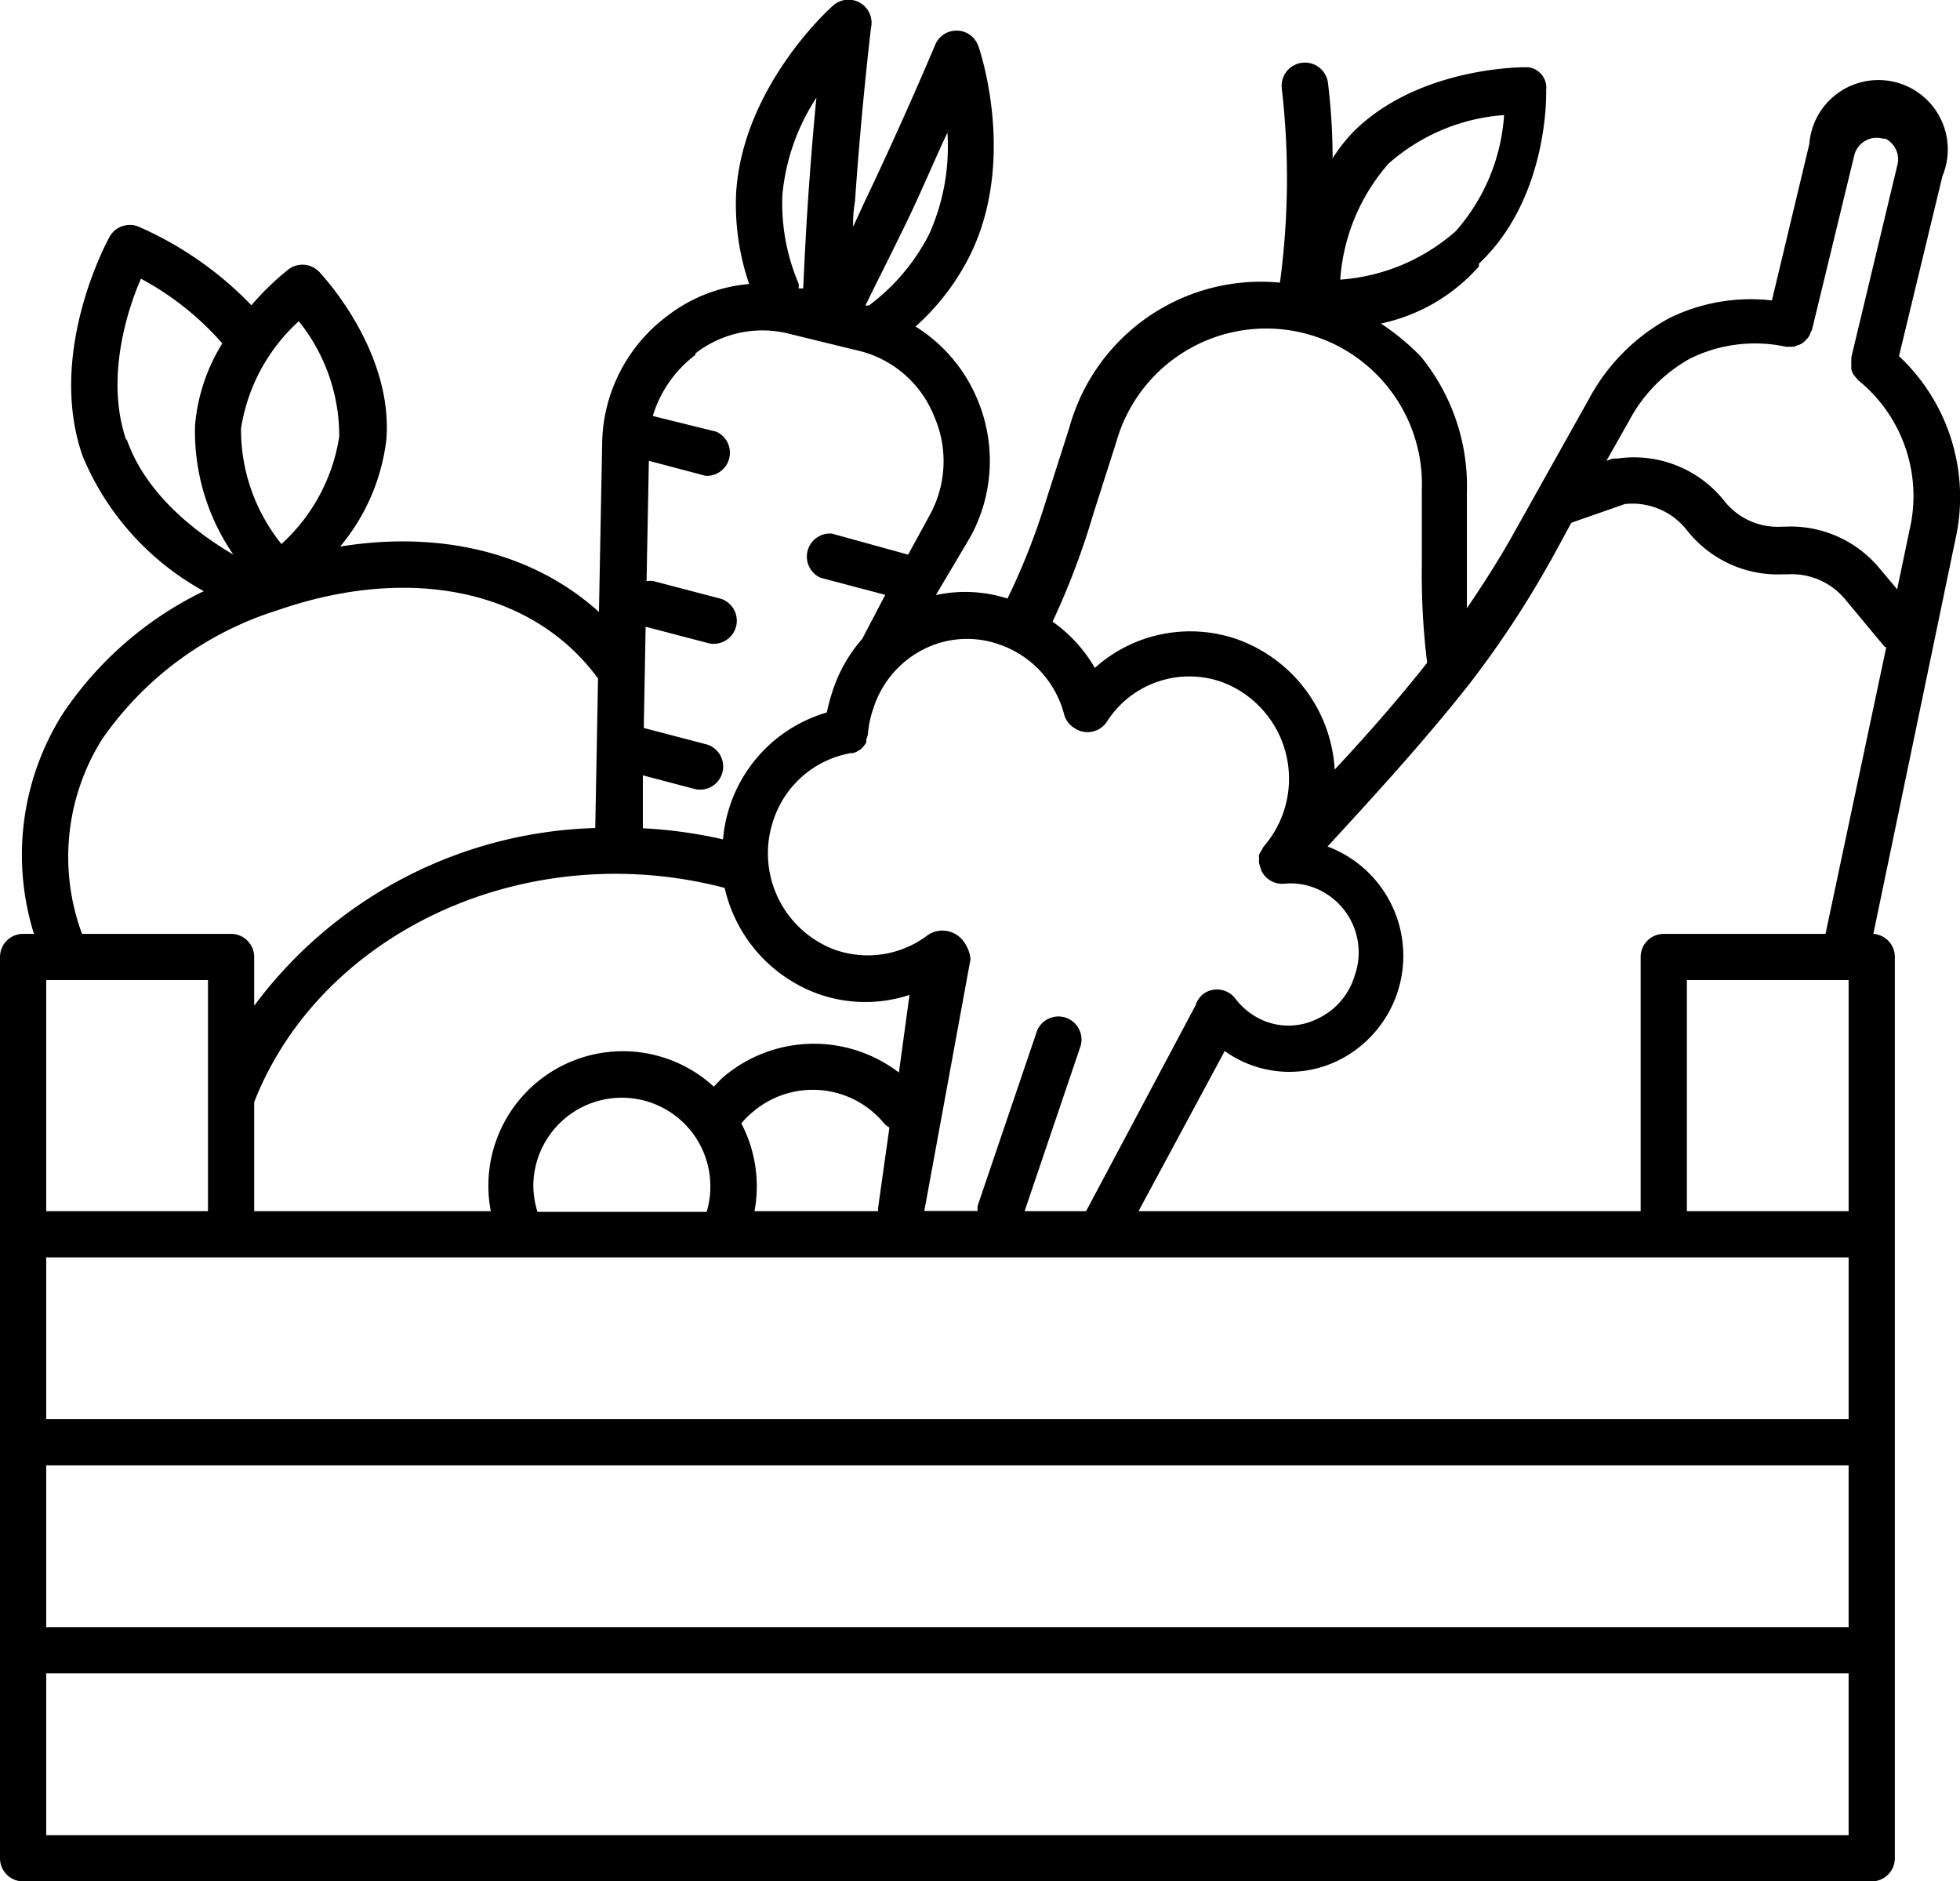 <svg xmlns="http://www.w3.org/2000/svg" viewBox="0 0 84.82 81.41"><title>Asset 1</title><g id="Layer_2" data-name="Layer 2"><g id="Layer_1-2" data-name="Layer 1"><path d="M82.18,15.41l1.88-7.79a3,3,0,0,0-5.54-2.31,3,3,0,0,0-.22.92L76.68,13a8,8,0,0,0-4.45.77,8.59,8.59,0,0,0-3.46,3.48l-3.4,6.07c-.57,1-1.21,2-1.89,3v-5a8.86,8.86,0,0,0-2-5.9A10.41,10.41,0,0,0,59.76,14,7.82,7.82,0,0,0,64,11.53v-.12c3-2.82,2.92-7.31,2.91-7.5a.89.89,0,0,0-.77-1H66c-.17,0-4.63,0-7.43,2.79a7.13,7.13,0,0,0-.9,1.15,27.26,27.26,0,0,0-.2-3.25,1,1,0,1,0-2,.23,33.74,33.74,0,0,1-.08,8.4,8.6,8.6,0,0,0-9.11,6.26l-1,3.13a29.69,29.69,0,0,1-1.68,4.28,6,6,0,0,0-3.1-.15L42,23.22a6.84,6.84,0,0,0,.27-6,6.76,6.76,0,0,0-2.65-3.09A10.25,10.25,0,0,0,42,11c2-4.1.41-8.82.34-9a1,1,0,0,0-1.87-.06s-1.32,3.16-3.09,6.87l-.46,1A5.4,5.4,0,0,1,37,8.72c.28-4.1.69-7.47.69-7.5A1,1,0,0,0,36,.29c-.16.14-3.83,3.48-4.14,8a10.63,10.63,0,0,0,.56,4,6.71,6.71,0,0,0-3.54,1.38,7,7,0,0,0-2.82,5.45l-.14,7.36c-2.81-2.54-6.8-3.54-11.2-2.83a8.83,8.83,0,0,0,2-4.63c.3-3.85-2.78-7.12-2.91-7.26a1,1,0,0,0-1.33-.1,11.72,11.72,0,0,0-1.6,1.55A15.22,15.22,0,0,0,6,9.81a1,1,0,0,0-1.26.44c-.11.2-2.72,5-1.17,9.47a11.85,11.85,0,0,0,5.25,5.86A15.39,15.39,0,0,0,2.7,30.91a11.44,11.44,0,0,0-1.23,9.5H1a1,1,0,0,0-1,1v39a1,1,0,0,0,1,1H81a1,1,0,0,0,1-1v-39a1,1,0,0,0-.93-1l3.61-17.35A8.36,8.36,0,0,0,82.18,15.41ZM70.51,18.19a6.61,6.61,0,0,1,2.64-2.68A6.36,6.36,0,0,1,77.27,15a.49.49,0,0,0,.17,0,.67.67,0,0,0,.2,0l.18-.07a.58.58,0,0,0,.31-.2.86.86,0,0,0,.13-.14.66.66,0,0,0,.09-.19,1,1,0,0,0,.07-.15L80.25,6.7A1,1,0,0,1,81.49,6l.1,0a1,1,0,0,1,.53,1.1l-2,8.35v.14a.81.81,0,0,0,0,.22,1.21,1.21,0,0,0,0,.18,1.34,1.34,0,0,0,.07.18,1.09,1.09,0,0,0,.13.17l.09.11a6.44,6.44,0,0,1,2.29,6.18l-.6,2.87-.79-.94a5,5,0,0,0-4.08-1.77H77.1a2.93,2.93,0,0,1-2.5-1.14A5,5,0,0,0,70,19.84h-.2l-.28.1Zm-3.4,6.07L68,22.62l2.32-.81A3,3,0,0,1,73,22.94a5,5,0,0,0,4.2,1.91h.19a3,3,0,0,1,2.44,1.06L81.57,28h.06L79,40.41H72a1,1,0,0,0-1,1v11H49.27L53,45.48a4.8,4.8,0,0,0,4.91.41,5.05,5.05,0,0,0-.46-9.26c2.09-2.27,4.2-4.58,6.11-7h0a42.74,42.74,0,0,0,3.55-5.38ZM2,42.41H9v10H2Zm9,5.28c2.31-5.91,8.59-9.88,15.65-9.88a18.73,18.73,0,0,1,4.71.61,6.37,6.37,0,0,0,4,4.57,6.08,6.08,0,0,0,4,.06l-.46,3.36a6.05,6.05,0,0,0-7.59.19c-.15.13-.28.28-.42.42a5.82,5.82,0,0,0-9.65,5.39H11Zm69,6.72v7H2v-7ZM23.08,51.33a3.83,3.83,0,0,1,7.66,0,3.77,3.77,0,0,1-.16,1.11H23.26A3.94,3.94,0,0,1,23.08,51.33Zm9.57,1.08a5.64,5.64,0,0,0,.1-1.08,5.85,5.85,0,0,0-.67-2.72h0a3.48,3.48,0,0,1,.47-.47,4,4,0,0,1,5.71.47h0a1,1,0,0,0,.23.18L38,52.27v.14ZM2,63.41H80v7H2Zm71-11v-10h7v10ZM60.09,7.08a8.45,8.45,0,0,1,5-2.1A8.42,8.42,0,0,1,63,10h0a8.45,8.45,0,0,1-5,2.1A8.49,8.49,0,0,1,60.09,7.08ZM47.31,22.25l1-3.13a6.74,6.74,0,0,1,13.22,2.1v3.23a31.48,31.48,0,0,0,.23,4.23c-1.25,1.58-2.59,3.11-4,4.62a6.38,6.38,0,0,0-4.2-5.63,6.18,6.18,0,0,0-6.18,1.23,6.31,6.31,0,0,0-1.83-2A32.79,32.79,0,0,0,47.31,22.25Zm-4,5.66a4.36,4.36,0,0,1,2.74,3,1,1,0,0,0,.47.61h0a1,1,0,0,0,1.38-.29,4.23,4.23,0,0,1,5-1.71,4.47,4.47,0,0,1,2.59,5.77,4.54,4.54,0,0,1-.81,1.35l-.09.16a1.62,1.62,0,0,0-.1.18.54.54,0,0,0,0,.18.67.67,0,0,0,0,.2h0l.09.3h0a1,1,0,0,0,1,.58,2.84,2.84,0,0,1,1.23.15,3,3,0,0,1,1.81,3.84h0A3,3,0,0,1,57,44.09a2.81,2.81,0,0,1-2.2.12,3,3,0,0,1-1.34-1,1,1,0,0,0-1.4-.19,1,1,0,0,0-.32.48h0L47,52.41H44.34l2.43-7.17a1,1,0,0,0-1.89-.64l-2.57,7.57a.89.89,0,0,0,0,.23H40l2-10.9h0a1.55,1.55,0,0,0-.36-.84,1.13,1.13,0,0,0-1.5-.19,4.28,4.28,0,0,1-4,.63,4.45,4.45,0,0,1-2.67-5.61,4.31,4.31,0,0,1,3.34-2.9h.1l.16-.06.18-.11.1-.1a1.33,1.33,0,0,0,.14-.19V32a1,1,0,0,0,.07-.25h0a4.43,4.43,0,0,1,.23-1.08A4.34,4.34,0,0,1,40,28.08a4.16,4.16,0,0,1,3.28-.18ZM41,5.74a9.24,9.24,0,0,1-.78,4.37,8.85,8.85,0,0,1-2.62,3.11h-.15c.49-1,1.1-2.2,1.76-3.56S40.47,6.86,41,5.74ZM33.86,8.41a9.21,9.21,0,0,1,1.47-4.18c-.12,1.22-.24,2.67-.35,4.25-.09,1.3-.16,2.65-.22,4h-.2a.74.74,0,0,0,0-.21A8.83,8.83,0,0,1,33.86,8.41ZM30.1,15.29a4.71,4.71,0,0,1,4-.86l3.19.78A4.71,4.71,0,0,1,40.42,18a4.84,4.84,0,0,1-.18,4.28L39.3,24,36,23.09A1,1,0,0,0,35.51,25l2.8.74-1,1.91A6.38,6.38,0,0,0,36,30a7.79,7.79,0,0,0-.22.83,6.26,6.26,0,0,0-4.49,5.49,20.27,20.27,0,0,0-3.47-.48V33.55l2.28.6a1,1,0,0,0,.51-1.93l-2.75-.72.08-4.38,2.75.72a1,1,0,0,0,.51-1.93l-2.9-.76a.86.86,0,0,0-.32,0l.1-5.21,2.46.65A1,1,0,0,0,31,18.68L28.25,18a5.19,5.19,0,0,1,1.84-2.64ZM12.93,13.9a7.91,7.91,0,0,1,1.75,5,7.92,7.92,0,0,1-2.5,4.64,7.89,7.89,0,0,1-1.75-5A7.92,7.92,0,0,1,12.93,13.9ZM5.47,19.06c-.91-2.61,0-5.56.63-7a12.54,12.54,0,0,1,3.52,2.8,8,8,0,0,0-1.18,3.55A9.39,9.39,0,0,0,10.1,24c-1.39-.82-3.75-2.48-4.62-5ZM4.41,32A14.49,14.49,0,0,1,12,26.41c5.76-2,11.08-.88,13.88,2.95h0l-.12,6.47A19.06,19.06,0,0,0,11,43.52V41.41a1,1,0,0,0-1-1H3.55A9.58,9.58,0,0,1,4.41,32ZM80,79.41H2v-7H80Z"/></g></g></svg>
